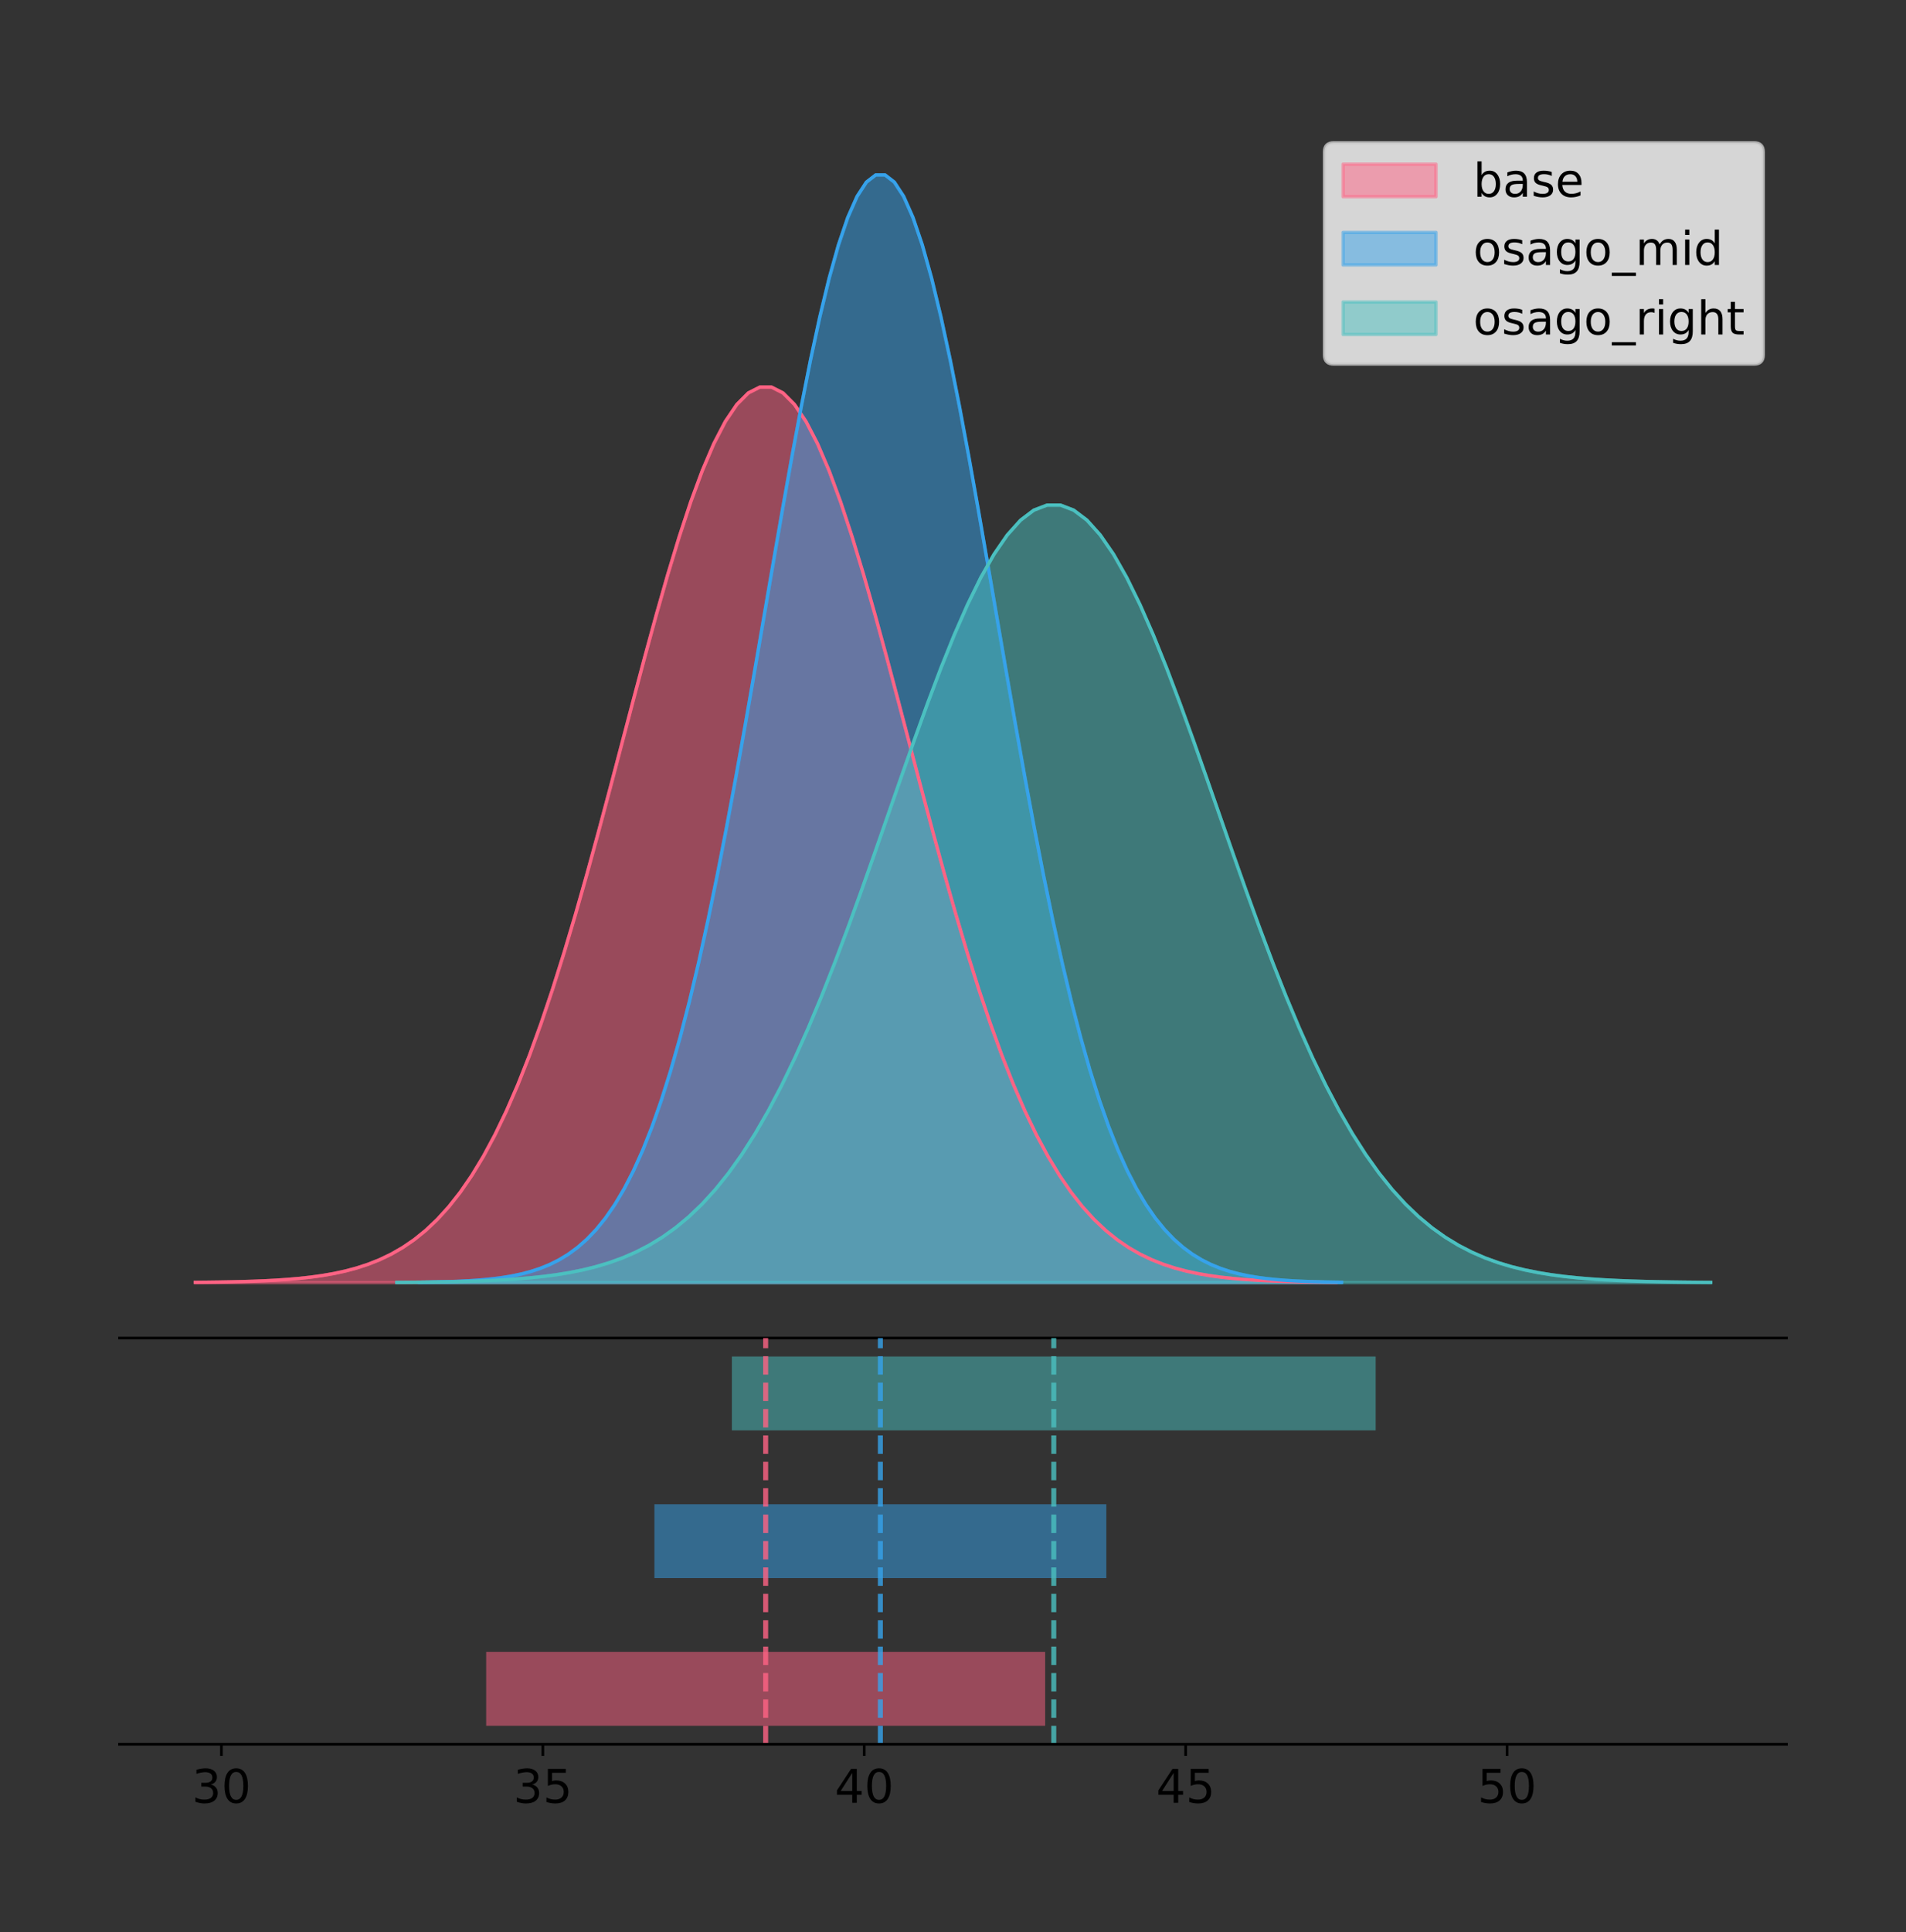 <?xml version="1.0" encoding="utf-8" standalone="no"?>
<!DOCTYPE svg PUBLIC "-//W3C//DTD SVG 1.1//EN"
  "http://www.w3.org/Graphics/SVG/1.1/DTD/svg11.dtd">
<!-- Created with matplotlib (https://matplotlib.org/) -->
<svg height="581.789pt" version="1.1" viewBox="0 0 574.2 581.789" width="574.2pt" xmlns="http://www.w3.org/2000/svg" xmlns:xlink="http://www.w3.org/1999/xlink">
 <rect x="0" y="0" width="574.2" height="581.789" fill="#333333" stroke="none"/>
 <defs>
  <style type="text/css">
*{stroke-linecap:butt;stroke-linejoin:round;}
  </style>
 </defs>
 <g id="figure_1">
  <g id="patch_1">
   <path d="M 0 581.789 
L 574.2 581.789 
L 574.2 0 
L 0 0 
z
" style="fill:none;"/>
  </g>
  <g id="axes_1">
   <g id="patch_2">
    <path d="M 36 402.93 
L 538.2 402.93 
L 538.2 36 
L 36 36 
z
" style="fill:none;"/>
   </g>
   <g id="PolyCollection_1">
    <defs>
     <path d="M 58.827 -195.538 
L 58.827 -195.629 
L 62.299 -195.663 
L 65.77 -195.709 
L 69.242 -195.77 
L 72.713 -195.851 
L 76.185 -195.958 
L 79.656 -196.098 
L 83.128 -196.279 
L 86.599 -196.513 
L 90.07 -196.813 
L 93.542 -197.193 
L 97.013 -197.673 
L 100.485 -198.275 
L 103.956 -199.023 
L 107.428 -199.946 
L 110.899 -201.078 
L 114.371 -202.455 
L 117.842 -204.118 
L 121.314 -206.112 
L 124.785 -208.485 
L 128.257 -211.287 
L 131.728 -214.57 
L 135.199 -218.388 
L 138.671 -222.794 
L 142.142 -227.837 
L 145.614 -233.565 
L 149.085 -240.017 
L 152.557 -247.225 
L 156.028 -255.21 
L 159.5 -263.98 
L 162.971 -273.529 
L 166.443 -283.831 
L 169.914 -294.843 
L 173.386 -306.502 
L 176.857 -318.723 
L 180.328 -331.399 
L 183.8 -344.405 
L 187.271 -357.594 
L 190.743 -370.803 
L 194.214 -383.856 
L 197.686 -396.563 
L 201.157 -408.732 
L 204.629 -420.165 
L 208.1 -430.671 
L 211.572 -440.066 
L 215.043 -448.181 
L 218.515 -454.867 
L 221.986 -459.998 
L 225.457 -463.474 
L 228.929 -465.229 
L 232.4 -465.229 
L 235.872 -463.474 
L 239.343 -459.998 
L 242.815 -454.867 
L 246.286 -448.181 
L 249.758 -440.066 
L 253.229 -430.671 
L 256.701 -420.165 
L 260.172 -408.732 
L 263.644 -396.563 
L 267.115 -383.856 
L 270.587 -370.803 
L 274.058 -357.594 
L 277.529 -344.405 
L 281.001 -331.399 
L 284.472 -318.723 
L 287.944 -306.502 
L 291.415 -294.843 
L 294.887 -283.831 
L 298.358 -273.529 
L 301.83 -263.98 
L 305.301 -255.21 
L 308.773 -247.225 
L 312.244 -240.017 
L 315.716 -233.565 
L 319.187 -227.837 
L 322.658 -222.794 
L 326.13 -218.388 
L 329.601 -214.57 
L 333.073 -211.287 
L 336.544 -208.485 
L 340.016 -206.112 
L 343.487 -204.118 
L 346.959 -202.455 
L 350.43 -201.078 
L 353.902 -199.946 
L 357.373 -199.023 
L 360.845 -198.275 
L 364.316 -197.673 
L 367.787 -197.193 
L 371.259 -196.813 
L 374.73 -196.513 
L 378.202 -196.279 
L 381.673 -196.098 
L 385.145 -195.958 
L 388.616 -195.851 
L 392.088 -195.77 
L 395.559 -195.709 
L 399.031 -195.663 
L 402.502 -195.629 
L 402.502 -195.538 
L 402.502 -195.538 
L 399.031 -195.538 
L 395.559 -195.538 
L 392.088 -195.538 
L 388.616 -195.538 
L 385.145 -195.538 
L 381.673 -195.538 
L 378.202 -195.538 
L 374.73 -195.538 
L 371.259 -195.538 
L 367.787 -195.538 
L 364.316 -195.538 
L 360.845 -195.538 
L 357.373 -195.538 
L 353.902 -195.538 
L 350.43 -195.538 
L 346.959 -195.538 
L 343.487 -195.538 
L 340.016 -195.538 
L 336.544 -195.538 
L 333.073 -195.538 
L 329.601 -195.538 
L 326.13 -195.538 
L 322.658 -195.538 
L 319.187 -195.538 
L 315.716 -195.538 
L 312.244 -195.538 
L 308.773 -195.538 
L 305.301 -195.538 
L 301.83 -195.538 
L 298.358 -195.538 
L 294.887 -195.538 
L 291.415 -195.538 
L 287.944 -195.538 
L 284.472 -195.538 
L 281.001 -195.538 
L 277.529 -195.538 
L 274.058 -195.538 
L 270.587 -195.538 
L 267.115 -195.538 
L 263.644 -195.538 
L 260.172 -195.538 
L 256.701 -195.538 
L 253.229 -195.538 
L 249.758 -195.538 
L 246.286 -195.538 
L 242.815 -195.538 
L 239.343 -195.538 
L 235.872 -195.538 
L 232.4 -195.538 
L 228.929 -195.538 
L 225.457 -195.538 
L 221.986 -195.538 
L 218.515 -195.538 
L 215.043 -195.538 
L 211.572 -195.538 
L 208.1 -195.538 
L 204.629 -195.538 
L 201.157 -195.538 
L 197.686 -195.538 
L 194.214 -195.538 
L 190.743 -195.538 
L 187.271 -195.538 
L 183.8 -195.538 
L 180.328 -195.538 
L 176.857 -195.538 
L 173.386 -195.538 
L 169.914 -195.538 
L 166.443 -195.538 
L 162.971 -195.538 
L 159.5 -195.538 
L 156.028 -195.538 
L 152.557 -195.538 
L 149.085 -195.538 
L 145.614 -195.538 
L 142.142 -195.538 
L 138.671 -195.538 
L 135.199 -195.538 
L 131.728 -195.538 
L 128.257 -195.538 
L 124.785 -195.538 
L 121.314 -195.538 
L 117.842 -195.538 
L 114.371 -195.538 
L 110.899 -195.538 
L 107.428 -195.538 
L 103.956 -195.538 
L 100.485 -195.538 
L 97.013 -195.538 
L 93.542 -195.538 
L 90.07 -195.538 
L 86.599 -195.538 
L 83.128 -195.538 
L 79.656 -195.538 
L 76.185 -195.538 
L 72.713 -195.538 
L 69.242 -195.538 
L 65.77 -195.538 
L 62.299 -195.538 
L 58.827 -195.538 
z
" id="mdd152c371a" style="stroke:#ff6384;stroke-opacity:0.5;"/>
    </defs>
    <g clip-path="url(#p69bdf24a05)">
     <use style="fill:#ff6384;fill-opacity:0.5;stroke:#ff6384;stroke-opacity:0.5;" x="0" xlink:href="#mdd152c371a" y="581.789"/>
    </g>
   </g>
   <g id="PolyCollection_2">
    <defs>
     <path d="M 126.291 -195.538 
L 126.291 -195.65 
L 129.097 -195.692 
L 131.904 -195.749 
L 134.711 -195.825 
L 137.517 -195.925 
L 140.324 -196.058 
L 143.13 -196.23 
L 145.937 -196.455 
L 148.744 -196.744 
L 151.55 -197.115 
L 154.357 -197.585 
L 157.164 -198.179 
L 159.97 -198.923 
L 162.777 -199.848 
L 165.584 -200.99 
L 168.39 -202.39 
L 171.197 -204.093 
L 174.004 -206.151 
L 176.81 -208.617 
L 179.617 -211.552 
L 182.424 -215.017 
L 185.23 -219.078 
L 188.037 -223.801 
L 190.844 -229.25 
L 193.65 -235.488 
L 196.457 -242.572 
L 199.264 -250.552 
L 202.07 -259.468 
L 204.877 -269.344 
L 207.684 -280.192 
L 210.49 -292.002 
L 213.297 -304.744 
L 216.104 -318.365 
L 218.91 -332.786 
L 221.717 -347.901 
L 224.523 -363.58 
L 227.33 -379.667 
L 230.137 -395.98 
L 232.943 -412.318 
L 235.75 -428.462 
L 238.557 -444.18 
L 241.363 -459.23 
L 244.17 -473.372 
L 246.977 -486.366 
L 249.783 -497.987 
L 252.59 -508.025 
L 255.397 -516.294 
L 258.203 -522.64 
L 261.01 -526.94 
L 263.817 -529.111 
L 266.623 -529.111 
L 269.43 -526.94 
L 272.237 -522.64 
L 275.043 -516.294 
L 277.85 -508.025 
L 280.657 -497.987 
L 283.463 -486.366 
L 286.27 -473.372 
L 289.077 -459.23 
L 291.883 -444.18 
L 294.69 -428.462 
L 297.497 -412.318 
L 300.303 -395.98 
L 303.11 -379.667 
L 305.916 -363.58 
L 308.723 -347.901 
L 311.53 -332.786 
L 314.336 -318.365 
L 317.143 -304.744 
L 319.95 -292.002 
L 322.756 -280.192 
L 325.563 -269.344 
L 328.37 -259.468 
L 331.176 -250.552 
L 333.983 -242.572 
L 336.79 -235.488 
L 339.596 -229.25 
L 342.403 -223.801 
L 345.21 -219.078 
L 348.016 -215.017 
L 350.823 -211.552 
L 353.63 -208.617 
L 356.436 -206.151 
L 359.243 -204.093 
L 362.05 -202.39 
L 364.856 -200.99 
L 367.663 -199.848 
L 370.47 -198.923 
L 373.276 -198.179 
L 376.083 -197.585 
L 378.889 -197.115 
L 381.696 -196.744 
L 384.503 -196.455 
L 387.309 -196.23 
L 390.116 -196.058 
L 392.923 -195.925 
L 395.729 -195.825 
L 398.536 -195.749 
L 401.343 -195.692 
L 404.149 -195.65 
L 404.149 -195.538 
L 404.149 -195.538 
L 401.343 -195.538 
L 398.536 -195.538 
L 395.729 -195.538 
L 392.923 -195.538 
L 390.116 -195.538 
L 387.309 -195.538 
L 384.503 -195.538 
L 381.696 -195.538 
L 378.889 -195.538 
L 376.083 -195.538 
L 373.276 -195.538 
L 370.47 -195.538 
L 367.663 -195.538 
L 364.856 -195.538 
L 362.05 -195.538 
L 359.243 -195.538 
L 356.436 -195.538 
L 353.63 -195.538 
L 350.823 -195.538 
L 348.016 -195.538 
L 345.21 -195.538 
L 342.403 -195.538 
L 339.596 -195.538 
L 336.79 -195.538 
L 333.983 -195.538 
L 331.176 -195.538 
L 328.37 -195.538 
L 325.563 -195.538 
L 322.756 -195.538 
L 319.95 -195.538 
L 317.143 -195.538 
L 314.336 -195.538 
L 311.53 -195.538 
L 308.723 -195.538 
L 305.916 -195.538 
L 303.11 -195.538 
L 300.303 -195.538 
L 297.497 -195.538 
L 294.69 -195.538 
L 291.883 -195.538 
L 289.077 -195.538 
L 286.27 -195.538 
L 283.463 -195.538 
L 280.657 -195.538 
L 277.85 -195.538 
L 275.043 -195.538 
L 272.237 -195.538 
L 269.43 -195.538 
L 266.623 -195.538 
L 263.817 -195.538 
L 261.01 -195.538 
L 258.203 -195.538 
L 255.397 -195.538 
L 252.59 -195.538 
L 249.783 -195.538 
L 246.977 -195.538 
L 244.17 -195.538 
L 241.363 -195.538 
L 238.557 -195.538 
L 235.75 -195.538 
L 232.943 -195.538 
L 230.137 -195.538 
L 227.33 -195.538 
L 224.523 -195.538 
L 221.717 -195.538 
L 218.91 -195.538 
L 216.104 -195.538 
L 213.297 -195.538 
L 210.49 -195.538 
L 207.684 -195.538 
L 204.877 -195.538 
L 202.07 -195.538 
L 199.264 -195.538 
L 196.457 -195.538 
L 193.65 -195.538 
L 190.844 -195.538 
L 188.037 -195.538 
L 185.23 -195.538 
L 182.424 -195.538 
L 179.617 -195.538 
L 176.81 -195.538 
L 174.004 -195.538 
L 171.197 -195.538 
L 168.39 -195.538 
L 165.584 -195.538 
L 162.777 -195.538 
L 159.97 -195.538 
L 157.164 -195.538 
L 154.357 -195.538 
L 151.55 -195.538 
L 148.744 -195.538 
L 145.937 -195.538 
L 143.13 -195.538 
L 140.324 -195.538 
L 137.517 -195.538 
L 134.711 -195.538 
L 131.904 -195.538 
L 129.097 -195.538 
L 126.291 -195.538 
z
" id="m231b8f93b1" style="stroke:#36a2eb;stroke-opacity:0.5;"/>
    </defs>
    <g clip-path="url(#p69bdf24a05)">
     <use style="fill:#36a2eb;fill-opacity:0.5;stroke:#36a2eb;stroke-opacity:0.5;" x="0" xlink:href="#m231b8f93b1" y="581.789"/>
    </g>
   </g>
   <g id="PolyCollection_3">
    <defs>
     <path d="M 119.543 -195.538 
L 119.543 -195.617 
L 123.541 -195.646 
L 127.539 -195.686 
L 131.537 -195.739 
L 135.536 -195.81 
L 139.534 -195.903 
L 143.532 -196.024 
L 147.531 -196.182 
L 151.529 -196.385 
L 155.527 -196.645 
L 159.525 -196.975 
L 163.524 -197.392 
L 167.522 -197.914 
L 171.52 -198.563 
L 175.519 -199.365 
L 179.517 -200.348 
L 183.515 -201.544 
L 187.513 -202.988 
L 191.512 -204.719 
L 195.51 -206.779 
L 199.508 -209.212 
L 203.507 -212.062 
L 207.505 -215.377 
L 211.503 -219.203 
L 215.501 -223.581 
L 219.5 -228.554 
L 223.498 -234.156 
L 227.496 -240.414 
L 231.494 -247.347 
L 235.493 -254.962 
L 239.491 -263.252 
L 243.489 -272.197 
L 247.488 -281.758 
L 251.486 -291.881 
L 255.484 -302.492 
L 259.482 -313.498 
L 263.481 -324.79 
L 267.479 -336.241 
L 271.477 -347.71 
L 275.476 -359.043 
L 279.474 -370.076 
L 283.472 -380.641 
L 287.47 -390.567 
L 291.469 -399.689 
L 295.467 -407.846 
L 299.465 -414.893 
L 303.464 -420.698 
L 307.462 -425.152 
L 311.46 -428.17 
L 315.458 -429.694 
L 319.457 -429.694 
L 323.455 -428.17 
L 327.453 -425.152 
L 331.452 -420.698 
L 335.45 -414.893 
L 339.448 -407.846 
L 343.446 -399.689 
L 347.445 -390.567 
L 351.443 -380.641 
L 355.441 -370.076 
L 359.44 -359.043 
L 363.438 -347.71 
L 367.436 -336.241 
L 371.434 -324.79 
L 375.433 -313.498 
L 379.431 -302.492 
L 383.429 -291.881 
L 387.428 -281.758 
L 391.426 -272.197 
L 395.424 -263.252 
L 399.422 -254.962 
L 403.421 -247.347 
L 407.419 -240.414 
L 411.417 -234.156 
L 415.416 -228.554 
L 419.414 -223.581 
L 423.412 -219.203 
L 427.41 -215.377 
L 431.409 -212.062 
L 435.407 -209.212 
L 439.405 -206.779 
L 443.404 -204.719 
L 447.402 -202.988 
L 451.4 -201.544 
L 455.398 -200.348 
L 459.397 -199.365 
L 463.395 -198.563 
L 467.393 -197.914 
L 471.392 -197.392 
L 475.39 -196.975 
L 479.388 -196.645 
L 483.386 -196.385 
L 487.385 -196.182 
L 491.383 -196.024 
L 495.381 -195.903 
L 499.38 -195.81 
L 503.378 -195.739 
L 507.376 -195.686 
L 511.374 -195.646 
L 515.373 -195.617 
L 515.373 -195.538 
L 515.373 -195.538 
L 511.374 -195.538 
L 507.376 -195.538 
L 503.378 -195.538 
L 499.38 -195.538 
L 495.381 -195.538 
L 491.383 -195.538 
L 487.385 -195.538 
L 483.386 -195.538 
L 479.388 -195.538 
L 475.39 -195.538 
L 471.392 -195.538 
L 467.393 -195.538 
L 463.395 -195.538 
L 459.397 -195.538 
L 455.398 -195.538 
L 451.4 -195.538 
L 447.402 -195.538 
L 443.404 -195.538 
L 439.405 -195.538 
L 435.407 -195.538 
L 431.409 -195.538 
L 427.41 -195.538 
L 423.412 -195.538 
L 419.414 -195.538 
L 415.416 -195.538 
L 411.417 -195.538 
L 407.419 -195.538 
L 403.421 -195.538 
L 399.422 -195.538 
L 395.424 -195.538 
L 391.426 -195.538 
L 387.428 -195.538 
L 383.429 -195.538 
L 379.431 -195.538 
L 375.433 -195.538 
L 371.434 -195.538 
L 367.436 -195.538 
L 363.438 -195.538 
L 359.44 -195.538 
L 355.441 -195.538 
L 351.443 -195.538 
L 347.445 -195.538 
L 343.446 -195.538 
L 339.448 -195.538 
L 335.45 -195.538 
L 331.452 -195.538 
L 327.453 -195.538 
L 323.455 -195.538 
L 319.457 -195.538 
L 315.458 -195.538 
L 311.46 -195.538 
L 307.462 -195.538 
L 303.464 -195.538 
L 299.465 -195.538 
L 295.467 -195.538 
L 291.469 -195.538 
L 287.47 -195.538 
L 283.472 -195.538 
L 279.474 -195.538 
L 275.476 -195.538 
L 271.477 -195.538 
L 267.479 -195.538 
L 263.481 -195.538 
L 259.482 -195.538 
L 255.484 -195.538 
L 251.486 -195.538 
L 247.488 -195.538 
L 243.489 -195.538 
L 239.491 -195.538 
L 235.493 -195.538 
L 231.494 -195.538 
L 227.496 -195.538 
L 223.498 -195.538 
L 219.5 -195.538 
L 215.501 -195.538 
L 211.503 -195.538 
L 207.505 -195.538 
L 203.507 -195.538 
L 199.508 -195.538 
L 195.51 -195.538 
L 191.512 -195.538 
L 187.513 -195.538 
L 183.515 -195.538 
L 179.517 -195.538 
L 175.519 -195.538 
L 171.52 -195.538 
L 167.522 -195.538 
L 163.524 -195.538 
L 159.525 -195.538 
L 155.527 -195.538 
L 151.529 -195.538 
L 147.531 -195.538 
L 143.532 -195.538 
L 139.534 -195.538 
L 135.536 -195.538 
L 131.537 -195.538 
L 127.539 -195.538 
L 123.541 -195.538 
L 119.543 -195.538 
z
" id="m935ed6eccb" style="stroke:#4bc0c0;stroke-opacity:0.5;"/>
    </defs>
    <g clip-path="url(#p69bdf24a05)">
     <use style="fill:#4bc0c0;fill-opacity:0.5;stroke:#4bc0c0;stroke-opacity:0.5;" x="0" xlink:href="#m935ed6eccb" y="581.789"/>
    </g>
   </g>
   <g id="line2d_1">
    <path clip-path="url(#p69bdf24a05)" d="M 58.827 386.161 
L 62.299 386.127 
L 65.77 386.081 
L 69.242 386.019 
L 72.713 385.938 
L 76.185 385.831 
L 79.656 385.691 
L 83.128 385.51 
L 86.599 385.276 
L 90.07 384.977 
L 93.542 384.596 
L 97.013 384.116 
L 100.485 383.515 
L 103.956 382.767 
L 107.428 381.843 
L 110.899 380.712 
L 114.371 379.334 
L 117.842 377.671 
L 121.314 375.677 
L 124.785 373.305 
L 128.257 370.503 
L 131.728 367.219 
L 135.199 363.401 
L 138.671 358.996 
L 142.142 353.952 
L 145.614 348.224 
L 149.085 341.773 
L 152.557 334.565 
L 156.028 326.579 
L 159.5 317.809 
L 162.971 308.261 
L 166.443 297.959 
L 169.914 286.946 
L 173.386 275.287 
L 176.857 263.067 
L 180.328 250.39 
L 183.8 237.384 
L 187.271 224.195 
L 190.743 210.986 
L 194.214 197.934 
L 197.686 185.226 
L 201.157 173.058 
L 204.629 161.625 
L 208.1 151.119 
L 211.572 141.724 
L 215.043 133.608 
L 218.515 126.922 
L 221.986 121.792 
L 225.457 118.315 
L 228.929 116.56 
L 232.4 116.56 
L 235.872 118.315 
L 239.343 121.792 
L 242.815 126.922 
L 246.286 133.608 
L 249.758 141.724 
L 253.229 151.119 
L 256.701 161.625 
L 260.172 173.058 
L 263.644 185.226 
L 267.115 197.934 
L 270.587 210.986 
L 274.058 224.195 
L 277.529 237.384 
L 281.001 250.39 
L 284.472 263.067 
L 287.944 275.287 
L 291.415 286.946 
L 294.887 297.959 
L 298.358 308.261 
L 301.83 317.809 
L 305.301 326.579 
L 308.773 334.565 
L 312.244 341.773 
L 315.716 348.224 
L 319.187 353.952 
L 322.658 358.996 
L 326.13 363.401 
L 329.601 367.219 
L 333.073 370.503 
L 336.544 373.305 
L 340.016 375.677 
L 343.487 377.671 
L 346.959 379.334 
L 350.43 380.712 
L 353.902 381.843 
L 357.373 382.767 
L 360.845 383.515 
L 364.316 384.116 
L 367.787 384.596 
L 371.259 384.977 
L 374.73 385.276 
L 378.202 385.51 
L 381.673 385.691 
L 385.145 385.831 
L 388.616 385.938 
L 392.088 386.019 
L 395.559 386.081 
L 399.031 386.127 
L 402.502 386.161 
" style="fill:none;stroke:#ff6384;stroke-linecap:square;"/>
   </g>
   <g id="line2d_2">
    <path clip-path="url(#p69bdf24a05)" d="M 126.291 386.139 
L 129.097 386.097 
L 131.904 386.04 
L 134.711 385.965 
L 137.517 385.864 
L 140.324 385.732 
L 143.13 385.559 
L 145.937 385.334 
L 148.744 385.045 
L 151.55 384.675 
L 154.357 384.204 
L 157.164 383.61 
L 159.97 382.867 
L 162.777 381.941 
L 165.584 380.799 
L 168.39 379.399 
L 171.197 377.696 
L 174.004 375.639 
L 176.81 373.172 
L 179.617 370.238 
L 182.424 366.772 
L 185.23 362.711 
L 188.037 357.989 
L 190.844 352.539 
L 193.65 346.301 
L 196.457 339.217 
L 199.264 331.237 
L 202.07 322.322 
L 204.877 312.445 
L 207.684 301.597 
L 210.49 289.787 
L 213.297 277.045 
L 216.104 263.424 
L 218.91 249.004 
L 221.717 233.888 
L 224.523 218.209 
L 227.33 202.123 
L 230.137 185.809 
L 232.943 169.471 
L 235.75 153.327 
L 238.557 137.61 
L 241.363 122.559 
L 244.17 108.418 
L 246.977 95.423 
L 249.783 83.803 
L 252.59 73.765 
L 255.397 65.495 
L 258.203 59.15 
L 261.01 54.85 
L 263.817 52.679 
L 266.623 52.679 
L 269.43 54.85 
L 272.237 59.15 
L 275.043 65.495 
L 277.85 73.765 
L 280.657 83.803 
L 283.463 95.423 
L 286.27 108.418 
L 289.077 122.559 
L 291.883 137.61 
L 294.69 153.327 
L 297.497 169.471 
L 300.303 185.809 
L 303.11 202.123 
L 305.916 218.209 
L 308.723 233.888 
L 311.53 249.004 
L 314.336 263.424 
L 317.143 277.045 
L 319.95 289.787 
L 322.756 301.597 
L 325.563 312.445 
L 328.37 322.322 
L 331.176 331.237 
L 333.983 339.217 
L 336.79 346.301 
L 339.596 352.539 
L 342.403 357.989 
L 345.21 362.711 
L 348.016 366.772 
L 350.823 370.238 
L 353.63 373.172 
L 356.436 375.639 
L 359.243 377.696 
L 362.05 379.399 
L 364.856 380.799 
L 367.663 381.941 
L 370.47 382.867 
L 373.276 383.61 
L 376.083 384.204 
L 378.889 384.675 
L 381.696 385.045 
L 384.503 385.334 
L 387.309 385.559 
L 390.116 385.732 
L 392.923 385.864 
L 395.729 385.965 
L 398.536 386.04 
L 401.343 386.097 
L 404.149 386.139 
" style="fill:none;stroke:#36a2eb;stroke-linecap:square;"/>
   </g>
   <g id="line2d_3">
    <path clip-path="url(#p69bdf24a05)" d="M 119.543 386.173 
L 123.541 386.143 
L 127.539 386.103 
L 131.537 386.05 
L 135.536 385.98 
L 139.534 385.887 
L 143.532 385.765 
L 147.531 385.608 
L 151.529 385.405 
L 155.527 385.145 
L 159.525 384.814 
L 163.524 384.397 
L 167.522 383.875 
L 171.52 383.226 
L 175.519 382.424 
L 179.517 381.441 
L 183.515 380.246 
L 187.513 378.802 
L 191.512 377.07 
L 195.51 375.01 
L 199.508 372.578 
L 203.507 369.727 
L 207.505 366.412 
L 211.503 362.587 
L 215.501 358.208 
L 219.5 353.235 
L 223.498 347.633 
L 227.496 341.375 
L 231.494 334.442 
L 235.493 326.827 
L 239.491 318.537 
L 243.489 309.592 
L 247.488 300.031 
L 251.486 289.908 
L 255.484 279.298 
L 259.482 268.291 
L 263.481 256.999 
L 267.479 245.548 
L 271.477 234.079 
L 275.476 222.747 
L 279.474 211.714 
L 283.472 201.149 
L 287.47 191.222 
L 291.469 182.1 
L 295.467 173.943 
L 299.465 166.897 
L 303.464 161.092 
L 307.462 156.638 
L 311.46 153.619 
L 315.458 152.095 
L 319.457 152.095 
L 323.455 153.619 
L 327.453 156.638 
L 331.452 161.092 
L 335.45 166.897 
L 339.448 173.943 
L 343.446 182.1 
L 347.445 191.222 
L 351.443 201.149 
L 355.441 211.714 
L 359.44 222.747 
L 363.438 234.079 
L 367.436 245.548 
L 371.434 256.999 
L 375.433 268.291 
L 379.431 279.298 
L 383.429 289.908 
L 387.428 300.031 
L 391.426 309.592 
L 395.424 318.537 
L 399.422 326.827 
L 403.421 334.442 
L 407.419 341.375 
L 411.417 347.633 
L 415.416 353.235 
L 419.414 358.208 
L 423.412 362.587 
L 427.41 366.412 
L 431.409 369.727 
L 435.407 372.578 
L 439.405 375.01 
L 443.404 377.07 
L 447.402 378.802 
L 451.4 380.246 
L 455.398 381.441 
L 459.397 382.424 
L 463.395 383.226 
L 467.393 383.875 
L 471.392 384.397 
L 475.39 384.814 
L 479.388 385.145 
L 483.386 385.405 
L 487.385 385.608 
L 491.383 385.765 
L 495.381 385.887 
L 499.38 385.98 
L 503.378 386.05 
L 507.376 386.103 
L 511.374 386.143 
L 515.373 386.173 
" style="fill:none;stroke:#4bc0c0;stroke-linecap:square;"/>
   </g>
   <g id="patch_3">
    <path d="M 36 402.93 
L 538.2 402.93 
" style="fill:none;stroke:#000000;stroke-linecap:square;stroke-linejoin:miter;stroke-width:0.8;"/>
   </g>
   <g id="legend_1">
    <g id="patch_4">
     <path d="M 401.814 109.627 
L 528.4 109.627 
Q 531.2 109.627 531.2 106.827 
L 531.2 45.8 
Q 531.2 43 528.4 43 
L 401.814 43 
Q 399.014 43 399.014 45.8 
L 399.014 106.827 
Q 399.014 109.627 401.814 109.627 
z
" style="fill:#ffffff;opacity:0.8;stroke:#cccccc;stroke-linejoin:miter;"/>
    </g>
    <g id="patch_5">
     <path d="M 404.614 59.238 
L 432.614 59.238 
L 432.614 49.438 
L 404.614 49.438 
z
" style="fill:#ff6384;opacity:0.5;stroke:#ff6384;stroke-linejoin:miter;"/>
    </g>
    <g id="text_1">
     <!-- base -->
     <defs>
      <path d="M 48.688 27.297 
Q 48.688 37.203 44.609 42.844 
Q 40.531 48.484 33.406 48.484 
Q 26.266 48.484 22.188 42.844 
Q 18.109 37.203 18.109 27.297 
Q 18.109 17.391 22.188 11.75 
Q 26.266 6.109 33.406 6.109 
Q 40.531 6.109 44.609 11.75 
Q 48.688 17.391 48.688 27.297 
z
M 18.109 46.391 
Q 20.953 51.266 25.266 53.625 
Q 29.594 56 35.594 56 
Q 45.562 56 51.781 48.094 
Q 58.016 40.188 58.016 27.297 
Q 58.016 14.406 51.781 6.484 
Q 45.562 -1.422 35.594 -1.422 
Q 29.594 -1.422 25.266 0.953 
Q 20.953 3.328 18.109 8.203 
L 18.109 0 
L 9.078 0 
L 9.078 75.984 
L 18.109 75.984 
z
" id="DejaVuSans-98"/>
      <path d="M 34.281 27.484 
Q 23.391 27.484 19.188 25 
Q 14.984 22.516 14.984 16.5 
Q 14.984 11.719 18.141 8.906 
Q 21.297 6.109 26.703 6.109 
Q 34.188 6.109 38.703 11.406 
Q 43.219 16.703 43.219 25.484 
L 43.219 27.484 
z
M 52.203 31.203 
L 52.203 0 
L 43.219 0 
L 43.219 8.297 
Q 40.141 3.328 35.547 0.953 
Q 30.953 -1.422 24.312 -1.422 
Q 15.922 -1.422 10.953 3.297 
Q 6 8.016 6 15.922 
Q 6 25.141 12.172 29.828 
Q 18.359 34.516 30.609 34.516 
L 43.219 34.516 
L 43.219 35.406 
Q 43.219 41.609 39.141 45 
Q 35.062 48.391 27.688 48.391 
Q 23 48.391 18.547 47.266 
Q 14.109 46.141 10.016 43.891 
L 10.016 52.203 
Q 14.938 54.109 19.578 55.047 
Q 24.219 56 28.609 56 
Q 40.484 56 46.344 49.844 
Q 52.203 43.703 52.203 31.203 
z
" id="DejaVuSans-97"/>
      <path d="M 44.281 53.078 
L 44.281 44.578 
Q 40.484 46.531 36.375 47.5 
Q 32.281 48.484 27.875 48.484 
Q 21.188 48.484 17.844 46.438 
Q 14.5 44.391 14.5 40.281 
Q 14.5 37.156 16.891 35.375 
Q 19.281 33.594 26.516 31.984 
L 29.594 31.297 
Q 39.156 29.25 43.188 25.516 
Q 47.219 21.781 47.219 15.094 
Q 47.219 7.469 41.188 3.016 
Q 35.156 -1.422 24.609 -1.422 
Q 20.219 -1.422 15.453 -0.562 
Q 10.688 0.297 5.422 2 
L 5.422 11.281 
Q 10.406 8.688 15.234 7.391 
Q 20.062 6.109 24.812 6.109 
Q 31.156 6.109 34.562 8.281 
Q 37.984 10.453 37.984 14.406 
Q 37.984 18.062 35.516 20.016 
Q 33.062 21.969 24.703 23.781 
L 21.578 24.516 
Q 13.234 26.266 9.516 29.906 
Q 5.812 33.547 5.812 39.891 
Q 5.812 47.609 11.281 51.797 
Q 16.75 56 26.812 56 
Q 31.781 56 36.172 55.266 
Q 40.578 54.547 44.281 53.078 
z
" id="DejaVuSans-115"/>
      <path d="M 56.203 29.594 
L 56.203 25.203 
L 14.891 25.203 
Q 15.484 15.922 20.484 11.062 
Q 25.484 6.203 34.422 6.203 
Q 39.594 6.203 44.453 7.469 
Q 49.312 8.734 54.109 11.281 
L 54.109 2.781 
Q 49.266 0.734 44.188 -0.344 
Q 39.109 -1.422 33.891 -1.422 
Q 20.797 -1.422 13.156 6.188 
Q 5.516 13.812 5.516 26.812 
Q 5.516 40.234 12.766 48.109 
Q 20.016 56 32.328 56 
Q 43.359 56 49.781 48.891 
Q 56.203 41.797 56.203 29.594 
z
M 47.219 32.234 
Q 47.125 39.594 43.094 43.984 
Q 39.062 48.391 32.422 48.391 
Q 24.906 48.391 20.391 44.141 
Q 15.875 39.891 15.188 32.172 
z
" id="DejaVuSans-101"/>
     </defs>
     <g transform="translate(443.814 59.238)scale(0.14 -0.14)">
      <use xlink:href="#DejaVuSans-98"/>
      <use x="63.477" xlink:href="#DejaVuSans-97"/>
      <use x="124.756" xlink:href="#DejaVuSans-115"/>
      <use x="176.855" xlink:href="#DejaVuSans-101"/>
     </g>
    </g>
    <g id="patch_6">
     <path d="M 404.614 79.787 
L 432.614 79.787 
L 432.614 69.987 
L 404.614 69.987 
z
" style="fill:#36a2eb;opacity:0.5;stroke:#36a2eb;stroke-linejoin:miter;"/>
    </g>
    <g id="text_2">
     <!-- osago_mid -->
     <defs>
      <path d="M 30.609 48.391 
Q 23.391 48.391 19.188 42.75 
Q 14.984 37.109 14.984 27.297 
Q 14.984 17.484 19.156 11.844 
Q 23.344 6.203 30.609 6.203 
Q 37.797 6.203 41.984 11.859 
Q 46.188 17.531 46.188 27.297 
Q 46.188 37.016 41.984 42.703 
Q 37.797 48.391 30.609 48.391 
z
M 30.609 56 
Q 42.328 56 49.016 48.375 
Q 55.719 40.766 55.719 27.297 
Q 55.719 13.875 49.016 6.219 
Q 42.328 -1.422 30.609 -1.422 
Q 18.844 -1.422 12.172 6.219 
Q 5.516 13.875 5.516 27.297 
Q 5.516 40.766 12.172 48.375 
Q 18.844 56 30.609 56 
z
" id="DejaVuSans-111"/>
      <path d="M 45.406 27.984 
Q 45.406 37.75 41.375 43.109 
Q 37.359 48.484 30.078 48.484 
Q 22.859 48.484 18.828 43.109 
Q 14.797 37.75 14.797 27.984 
Q 14.797 18.266 18.828 12.891 
Q 22.859 7.516 30.078 7.516 
Q 37.359 7.516 41.375 12.891 
Q 45.406 18.266 45.406 27.984 
z
M 54.391 6.781 
Q 54.391 -7.172 48.188 -13.984 
Q 42 -20.797 29.203 -20.797 
Q 24.469 -20.797 20.266 -20.094 
Q 16.062 -19.391 12.109 -17.922 
L 12.109 -9.188 
Q 16.062 -11.328 19.922 -12.344 
Q 23.781 -13.375 27.781 -13.375 
Q 36.625 -13.375 41.016 -8.766 
Q 45.406 -4.156 45.406 5.172 
L 45.406 9.625 
Q 42.625 4.781 38.281 2.391 
Q 33.938 0 27.875 0 
Q 17.828 0 11.672 7.656 
Q 5.516 15.328 5.516 27.984 
Q 5.516 40.672 11.672 48.328 
Q 17.828 56 27.875 56 
Q 33.938 56 38.281 53.609 
Q 42.625 51.219 45.406 46.391 
L 45.406 54.688 
L 54.391 54.688 
z
" id="DejaVuSans-103"/>
      <path d="M 50.984 -16.609 
L 50.984 -23.578 
L -0.984 -23.578 
L -0.984 -16.609 
z
" id="DejaVuSans-95"/>
      <path d="M 52 44.188 
Q 55.375 50.25 60.062 53.125 
Q 64.75 56 71.094 56 
Q 79.641 56 84.281 50.016 
Q 88.922 44.047 88.922 33.016 
L 88.922 0 
L 79.891 0 
L 79.891 32.719 
Q 79.891 40.578 77.094 44.375 
Q 74.312 48.188 68.609 48.188 
Q 61.625 48.188 57.562 43.547 
Q 53.516 38.922 53.516 30.906 
L 53.516 0 
L 44.484 0 
L 44.484 32.719 
Q 44.484 40.625 41.703 44.406 
Q 38.922 48.188 33.109 48.188 
Q 26.219 48.188 22.156 43.531 
Q 18.109 38.875 18.109 30.906 
L 18.109 0 
L 9.078 0 
L 9.078 54.688 
L 18.109 54.688 
L 18.109 46.188 
Q 21.188 51.219 25.484 53.609 
Q 29.781 56 35.688 56 
Q 41.656 56 45.828 52.969 
Q 50 49.953 52 44.188 
z
" id="DejaVuSans-109"/>
      <path d="M 9.422 54.688 
L 18.406 54.688 
L 18.406 0 
L 9.422 0 
z
M 9.422 75.984 
L 18.406 75.984 
L 18.406 64.594 
L 9.422 64.594 
z
" id="DejaVuSans-105"/>
      <path d="M 45.406 46.391 
L 45.406 75.984 
L 54.391 75.984 
L 54.391 0 
L 45.406 0 
L 45.406 8.203 
Q 42.578 3.328 38.25 0.953 
Q 33.938 -1.422 27.875 -1.422 
Q 17.969 -1.422 11.734 6.484 
Q 5.516 14.406 5.516 27.297 
Q 5.516 40.188 11.734 48.094 
Q 17.969 56 27.875 56 
Q 33.938 56 38.25 53.625 
Q 42.578 51.266 45.406 46.391 
z
M 14.797 27.297 
Q 14.797 17.391 18.875 11.75 
Q 22.953 6.109 30.078 6.109 
Q 37.203 6.109 41.297 11.75 
Q 45.406 17.391 45.406 27.297 
Q 45.406 37.203 41.297 42.844 
Q 37.203 48.484 30.078 48.484 
Q 22.953 48.484 18.875 42.844 
Q 14.797 37.203 14.797 27.297 
z
" id="DejaVuSans-100"/>
     </defs>
     <g transform="translate(443.814 79.787)scale(0.14 -0.14)">
      <use xlink:href="#DejaVuSans-111"/>
      <use x="61.182" xlink:href="#DejaVuSans-115"/>
      <use x="113.281" xlink:href="#DejaVuSans-97"/>
      <use x="174.561" xlink:href="#DejaVuSans-103"/>
      <use x="238.037" xlink:href="#DejaVuSans-111"/>
      <use x="299.219" xlink:href="#DejaVuSans-95"/>
      <use x="349.219" xlink:href="#DejaVuSans-109"/>
      <use x="446.631" xlink:href="#DejaVuSans-105"/>
      <use x="474.414" xlink:href="#DejaVuSans-100"/>
     </g>
    </g>
    <g id="patch_7">
     <path d="M 404.614 100.726 
L 432.614 100.726 
L 432.614 90.926 
L 404.614 90.926 
z
" style="fill:#4bc0c0;opacity:0.5;stroke:#4bc0c0;stroke-linejoin:miter;"/>
    </g>
    <g id="text_3">
     <!-- osago_right -->
     <defs>
      <path d="M 41.109 46.297 
Q 39.594 47.172 37.812 47.578 
Q 36.031 48 33.891 48 
Q 26.266 48 22.188 43.047 
Q 18.109 38.094 18.109 28.812 
L 18.109 0 
L 9.078 0 
L 9.078 54.688 
L 18.109 54.688 
L 18.109 46.188 
Q 20.953 51.172 25.484 53.578 
Q 30.031 56 36.531 56 
Q 37.453 56 38.578 55.875 
Q 39.703 55.766 41.062 55.516 
z
" id="DejaVuSans-114"/>
      <path d="M 54.891 33.016 
L 54.891 0 
L 45.906 0 
L 45.906 32.719 
Q 45.906 40.484 42.875 44.328 
Q 39.844 48.188 33.797 48.188 
Q 26.516 48.188 22.312 43.547 
Q 18.109 38.922 18.109 30.906 
L 18.109 0 
L 9.078 0 
L 9.078 75.984 
L 18.109 75.984 
L 18.109 46.188 
Q 21.344 51.125 25.703 53.562 
Q 30.078 56 35.797 56 
Q 45.219 56 50.047 50.172 
Q 54.891 44.344 54.891 33.016 
z
" id="DejaVuSans-104"/>
      <path d="M 18.312 70.219 
L 18.312 54.688 
L 36.812 54.688 
L 36.812 47.703 
L 18.312 47.703 
L 18.312 18.016 
Q 18.312 11.328 20.141 9.422 
Q 21.969 7.516 27.594 7.516 
L 36.812 7.516 
L 36.812 0 
L 27.594 0 
Q 17.188 0 13.234 3.875 
Q 9.281 7.766 9.281 18.016 
L 9.281 47.703 
L 2.688 47.703 
L 2.688 54.688 
L 9.281 54.688 
L 9.281 70.219 
z
" id="DejaVuSans-116"/>
     </defs>
     <g transform="translate(443.814 100.726)scale(0.14 -0.14)">
      <use xlink:href="#DejaVuSans-111"/>
      <use x="61.182" xlink:href="#DejaVuSans-115"/>
      <use x="113.281" xlink:href="#DejaVuSans-97"/>
      <use x="174.561" xlink:href="#DejaVuSans-103"/>
      <use x="238.037" xlink:href="#DejaVuSans-111"/>
      <use x="299.219" xlink:href="#DejaVuSans-95"/>
      <use x="349.219" xlink:href="#DejaVuSans-114"/>
      <use x="390.332" xlink:href="#DejaVuSans-105"/>
      <use x="418.115" xlink:href="#DejaVuSans-103"/>
      <use x="481.592" xlink:href="#DejaVuSans-104"/>
      <use x="544.971" xlink:href="#DejaVuSans-116"/>
     </g>
    </g>
   </g>
  </g>
  <g id="axes_2">
   <g id="patch_8">
    <path d="M 36 525.24 
L 538.2 525.24 
L 538.2 402.93 
L 36 402.93 
z
" style="fill:none;"/>
   </g>
   <g id="patch_9">
    <path clip-path="url(#p9bce7ff667)" d="M 146.464 519.68 
L 314.865 519.68 
L 314.865 497.442 
L 146.464 497.442 
z
" style="fill:#ff6384;opacity:0.5;"/>
   </g>
   <g id="patch_10">
    <path clip-path="url(#p9bce7ff667)" d="M 197.145 475.204 
L 333.295 475.204 
L 333.295 452.966 
L 197.145 452.966 
z
" style="fill:#36a2eb;opacity:0.5;"/>
   </g>
   <g id="patch_11">
    <path clip-path="url(#p9bce7ff667)" d="M 220.479 430.728 
L 414.436 430.728 
L 414.436 408.49 
L 220.479 408.49 
z
" style="fill:#4bc0c0;opacity:0.5;"/>
   </g>
   <g id="matplotlib.axis_1">
    <g id="xtick_1">
     <g id="line2d_4">
      <defs>
       <path d="M 0 0 
L 0 3.5 
" id="m05969e0c77" style="stroke:#000000;stroke-width:0.8;"/>
      </defs>
      <g>
       <use style="stroke:#000000;stroke-width:0.8;" x="66.711" xlink:href="#m05969e0c77" y="525.24"/>
      </g>
     </g>
     <g id="text_4">
      <!-- 30 -->
      <defs>
       <path d="M 40.578 39.312 
Q 47.656 37.797 51.625 33 
Q 55.609 28.219 55.609 21.188 
Q 55.609 10.406 48.188 4.484 
Q 40.766 -1.422 27.094 -1.422 
Q 22.516 -1.422 17.656 -0.516 
Q 12.797 0.391 7.625 2.203 
L 7.625 11.719 
Q 11.719 9.328 16.594 8.109 
Q 21.484 6.891 26.812 6.891 
Q 36.078 6.891 40.938 10.547 
Q 45.797 14.203 45.797 21.188 
Q 45.797 27.641 41.281 31.266 
Q 36.766 34.906 28.719 34.906 
L 20.219 34.906 
L 20.219 43.016 
L 29.109 43.016 
Q 36.375 43.016 40.234 45.922 
Q 44.094 48.828 44.094 54.297 
Q 44.094 59.906 40.109 62.906 
Q 36.141 65.922 28.719 65.922 
Q 24.656 65.922 20.016 65.031 
Q 15.375 64.156 9.812 62.312 
L 9.812 71.094 
Q 15.438 72.656 20.344 73.438 
Q 25.25 74.219 29.594 74.219 
Q 40.828 74.219 47.359 69.109 
Q 53.906 64.016 53.906 55.328 
Q 53.906 49.266 50.438 45.094 
Q 46.969 40.922 40.578 39.312 
z
" id="DejaVuSans-51"/>
       <path d="M 31.781 66.406 
Q 24.172 66.406 20.328 58.906 
Q 16.5 51.422 16.5 36.375 
Q 16.5 21.391 20.328 13.891 
Q 24.172 6.391 31.781 6.391 
Q 39.453 6.391 43.281 13.891 
Q 47.125 21.391 47.125 36.375 
Q 47.125 51.422 43.281 58.906 
Q 39.453 66.406 31.781 66.406 
z
M 31.781 74.219 
Q 44.047 74.219 50.516 64.516 
Q 56.984 54.828 56.984 36.375 
Q 56.984 17.969 50.516 8.266 
Q 44.047 -1.422 31.781 -1.422 
Q 19.531 -1.422 13.062 8.266 
Q 6.594 17.969 6.594 36.375 
Q 6.594 54.828 13.062 64.516 
Q 19.531 74.219 31.781 74.219 
z
" id="DejaVuSans-48"/>
      </defs>
      <g transform="translate(57.804 542.878)scale(0.14 -0.14)">
       <use xlink:href="#DejaVuSans-51"/>
       <use x="63.623" xlink:href="#DejaVuSans-48"/>
      </g>
     </g>
    </g>
    <g id="xtick_2">
     <g id="line2d_5">
      <g>
       <use style="stroke:#000000;stroke-width:0.8;" x="163.537" xlink:href="#m05969e0c77" y="525.24"/>
      </g>
     </g>
     <g id="text_5">
      <!-- 35 -->
      <defs>
       <path d="M 10.797 72.906 
L 49.516 72.906 
L 49.516 64.594 
L 19.828 64.594 
L 19.828 46.734 
Q 21.969 47.469 24.109 47.828 
Q 26.266 48.188 28.422 48.188 
Q 40.625 48.188 47.75 41.5 
Q 54.891 34.812 54.891 23.391 
Q 54.891 11.625 47.562 5.094 
Q 40.234 -1.422 26.906 -1.422 
Q 22.312 -1.422 17.547 -0.641 
Q 12.797 0.141 7.719 1.703 
L 7.719 11.625 
Q 12.109 9.234 16.797 8.062 
Q 21.484 6.891 26.703 6.891 
Q 35.156 6.891 40.078 11.328 
Q 45.016 15.766 45.016 23.391 
Q 45.016 31 40.078 35.438 
Q 35.156 39.891 26.703 39.891 
Q 22.75 39.891 18.812 39.016 
Q 14.891 38.141 10.797 36.281 
z
" id="DejaVuSans-53"/>
      </defs>
      <g transform="translate(154.63 542.878)scale(0.14 -0.14)">
       <use xlink:href="#DejaVuSans-51"/>
       <use x="63.623" xlink:href="#DejaVuSans-53"/>
      </g>
     </g>
    </g>
    <g id="xtick_3">
     <g id="line2d_6">
      <g>
       <use style="stroke:#000000;stroke-width:0.8;" x="260.363" xlink:href="#m05969e0c77" y="525.24"/>
      </g>
     </g>
     <g id="text_6">
      <!-- 40 -->
      <defs>
       <path d="M 37.797 64.312 
L 12.891 25.391 
L 37.797 25.391 
z
M 35.203 72.906 
L 47.609 72.906 
L 47.609 25.391 
L 58.016 25.391 
L 58.016 17.188 
L 47.609 17.188 
L 47.609 0 
L 37.797 0 
L 37.797 17.188 
L 4.891 17.188 
L 4.891 26.703 
z
" id="DejaVuSans-52"/>
      </defs>
      <g transform="translate(251.456 542.878)scale(0.14 -0.14)">
       <use xlink:href="#DejaVuSans-52"/>
       <use x="63.623" xlink:href="#DejaVuSans-48"/>
      </g>
     </g>
    </g>
    <g id="xtick_4">
     <g id="line2d_7">
      <g>
       <use style="stroke:#000000;stroke-width:0.8;" x="357.189" xlink:href="#m05969e0c77" y="525.24"/>
      </g>
     </g>
     <g id="text_7">
      <!-- 45 -->
      <g transform="translate(348.282 542.878)scale(0.14 -0.14)">
       <use xlink:href="#DejaVuSans-52"/>
       <use x="63.623" xlink:href="#DejaVuSans-53"/>
      </g>
     </g>
    </g>
    <g id="xtick_5">
     <g id="line2d_8">
      <g>
       <use style="stroke:#000000;stroke-width:0.8;" x="454.015" xlink:href="#m05969e0c77" y="525.24"/>
      </g>
     </g>
     <g id="text_8">
      <!-- 50 -->
      <g transform="translate(445.108 542.878)scale(0.14 -0.14)">
       <use xlink:href="#DejaVuSans-53"/>
       <use x="63.623" xlink:href="#DejaVuSans-48"/>
      </g>
     </g>
    </g>
   </g>
   <g id="line2d_9">
    <path clip-path="url(#p9bce7ff667)" d="M 230.665 525.24 
L 230.665 402.93 
" style="fill:none;stroke:#ff6384;stroke-dasharray:5.55,2.4;stroke-dashoffset:0;stroke-opacity:0.8;stroke-width:1.5;"/>
   </g>
   <g id="line2d_10">
    <path clip-path="url(#p9bce7ff667)" d="M 265.22 525.24 
L 265.22 402.93 
" style="fill:none;stroke:#36a2eb;stroke-dasharray:5.55,2.4;stroke-dashoffset:0;stroke-opacity:0.8;stroke-width:1.5;"/>
   </g>
   <g id="line2d_11">
    <path clip-path="url(#p9bce7ff667)" d="M 317.458 525.24 
L 317.458 402.93 
" style="fill:none;stroke:#4bc0c0;stroke-dasharray:5.55,2.4;stroke-dashoffset:0;stroke-opacity:0.8;stroke-width:1.5;"/>
   </g>
   <g id="patch_12">
    <path d="M 36 525.24 
L 538.2 525.24 
" style="fill:none;stroke:#000000;stroke-linecap:square;stroke-linejoin:miter;stroke-width:0.8;"/>
   </g>
  </g>
 </g>
 <defs>
  <clipPath id="p69bdf24a05">
   <rect height="366.93" width="502.2" x="36" y="36"/>
  </clipPath>
  <clipPath id="p9bce7ff667">
   <rect height="122.31" width="502.2" x="36" y="402.93"/>
  </clipPath>
 </defs>
</svg>
